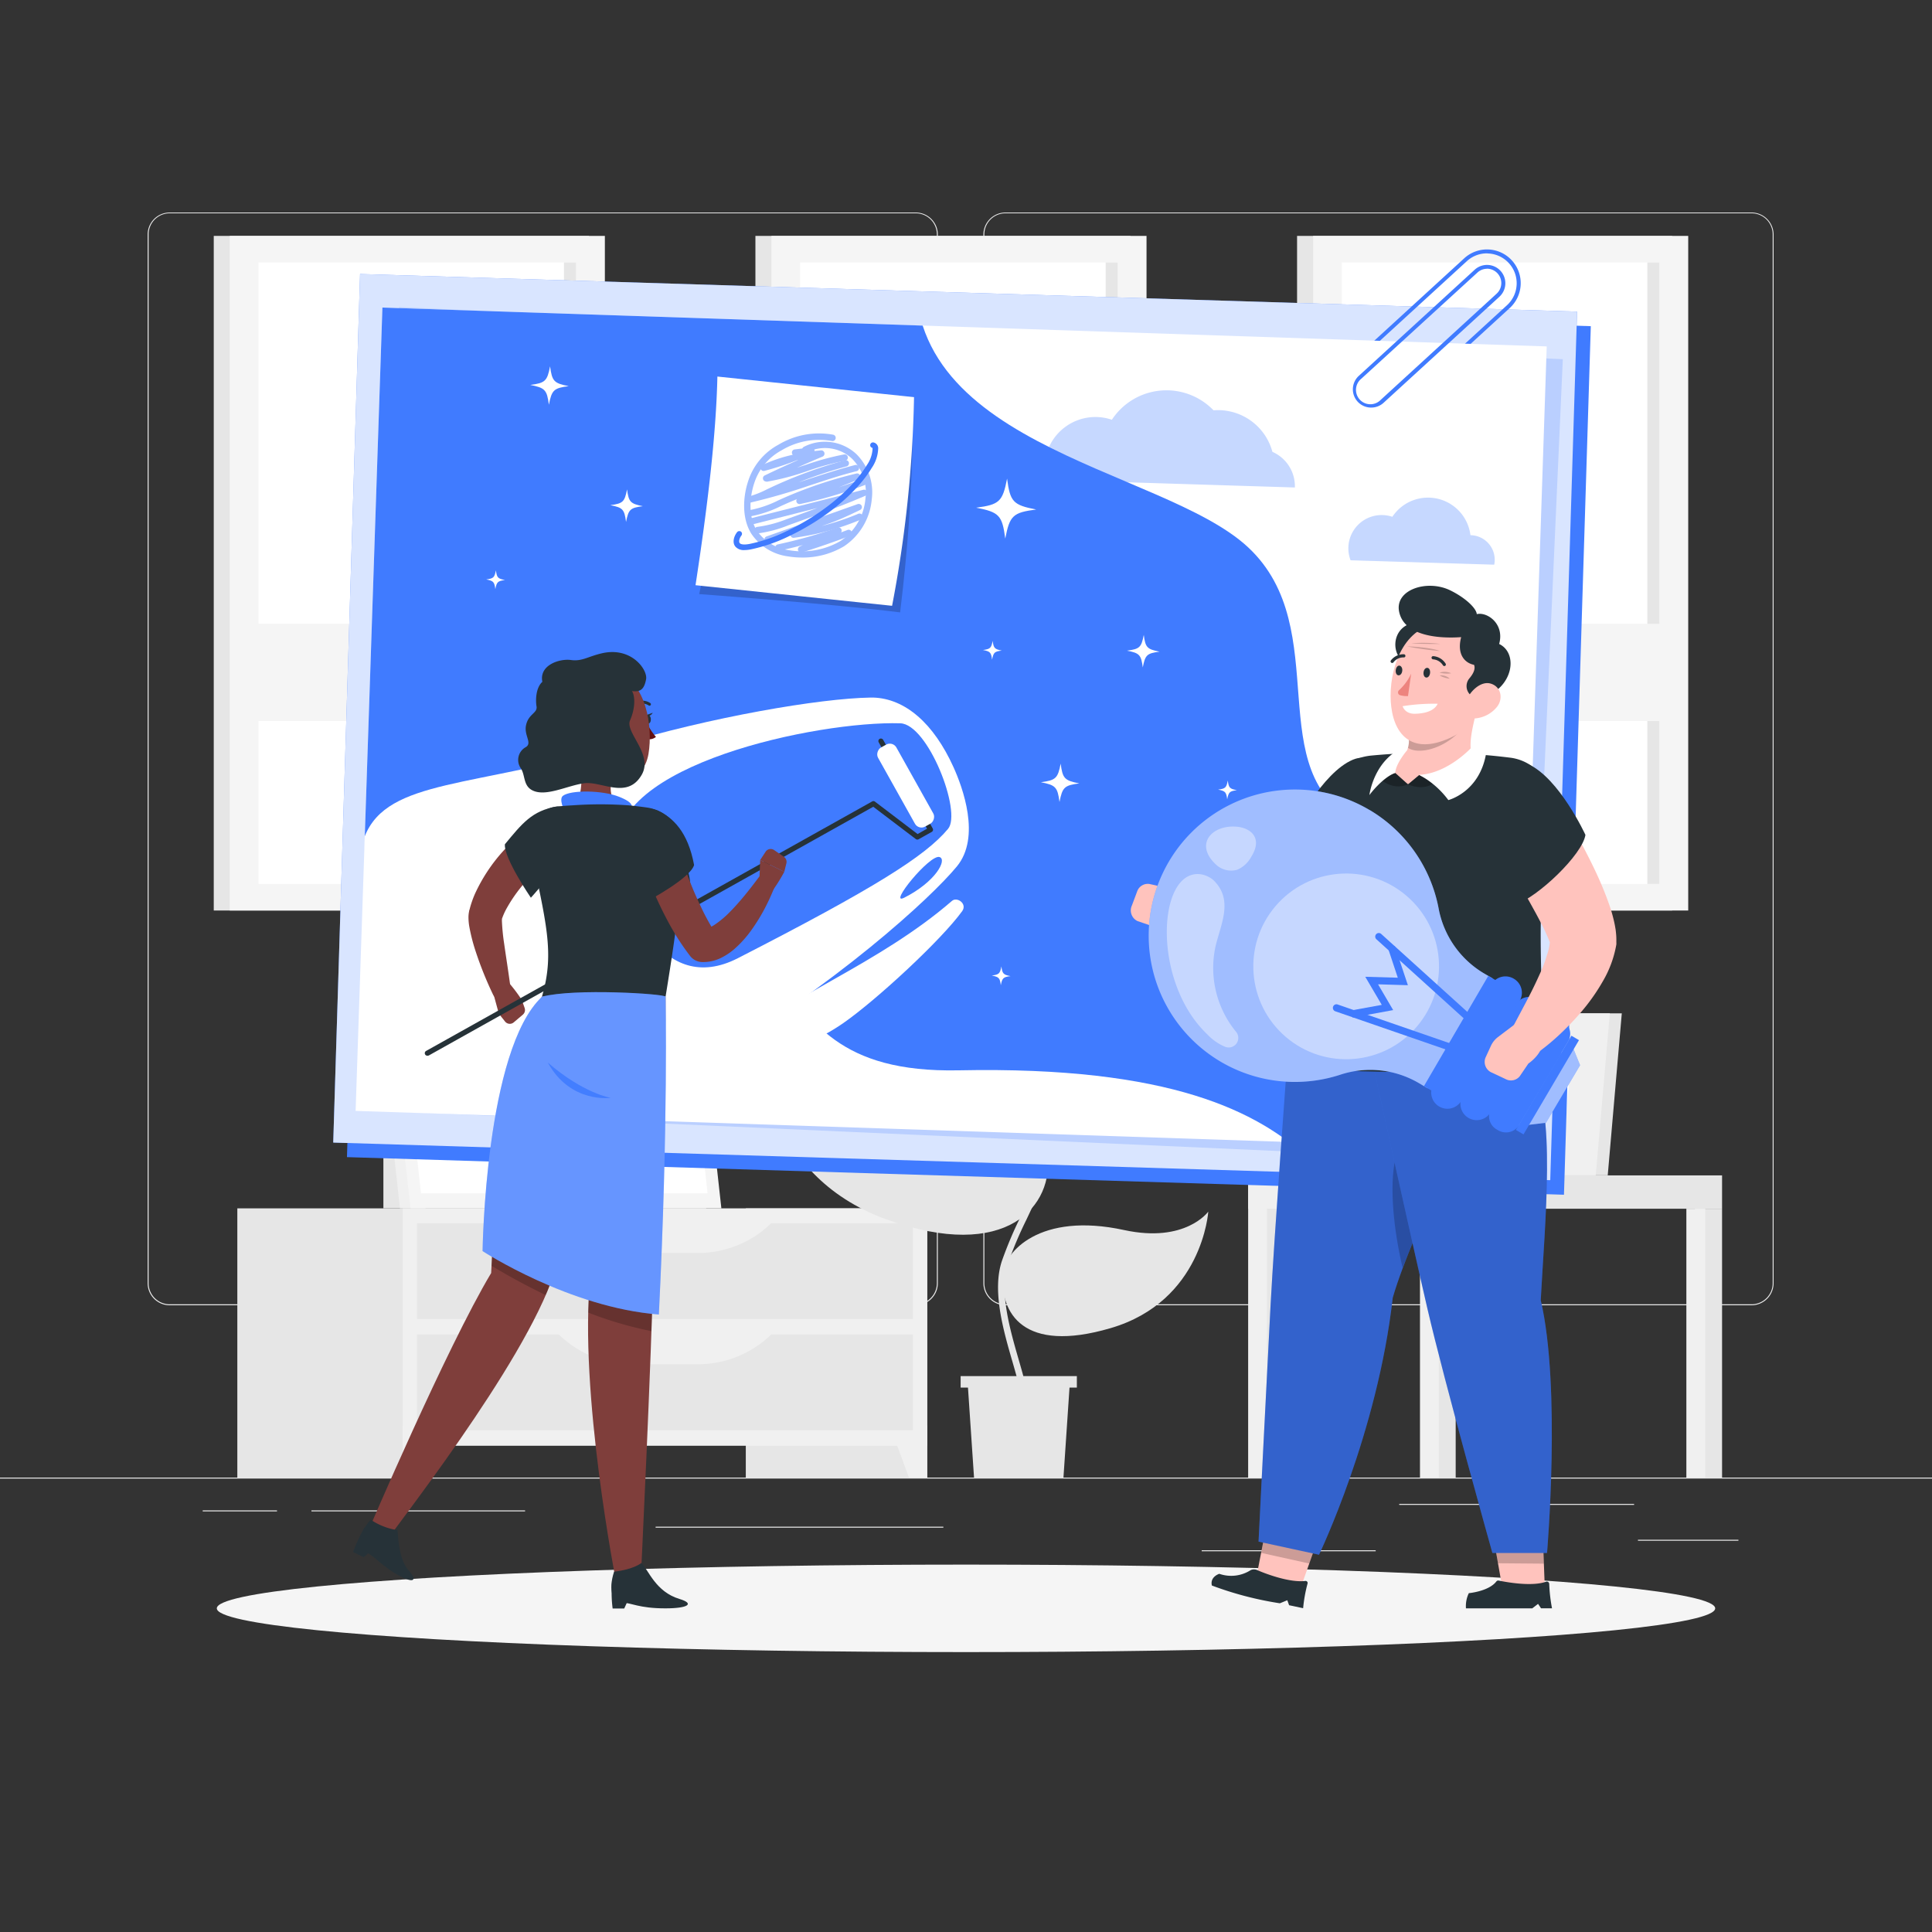 <svg xmlns="http://www.w3.org/2000/svg" xmlns:xlink="http://www.w3.org/1999/xlink" viewBox="0 0 500 500"><rect x="0" y="0" width="500" height="500" fill="#333333" stroke="none"/><defs><clipPath id="freepik--clip-path--inject-109"><rect x="95.41" y="84.58" width="301.49" height="208.01" transform="translate(6.43 -8.11) rotate(1.91)" style="fill:none"></rect></clipPath></defs><g id="freepik--background-complete--inject-109"><rect y="382.4" width="500" height="0.25" style="fill:#ebebeb"></rect><path d="M237,337.8H43.91a5.71,5.71,0,0,1-5.7-5.71V60.66A5.71,5.71,0,0,1,43.91,55H237a5.71,5.71,0,0,1,5.71,5.71V332.09A5.71,5.71,0,0,1,237,337.8ZM43.91,55.2a5.46,5.46,0,0,0-5.45,5.46V332.09a5.46,5.46,0,0,0,5.45,5.46H237a5.47,5.47,0,0,0,5.46-5.46V60.66A5.47,5.47,0,0,0,237,55.2Z" style="fill:#ebebeb"></path><path d="M453.31,337.8H260.21a5.72,5.72,0,0,1-5.71-5.71V60.66A5.72,5.72,0,0,1,260.21,55h193.1A5.71,5.71,0,0,1,459,60.66V332.09A5.71,5.71,0,0,1,453.31,337.8ZM260.21,55.2a5.47,5.47,0,0,0-5.46,5.46V332.09a5.47,5.47,0,0,0,5.46,5.46h193.1a5.47,5.47,0,0,0,5.46-5.46V60.66a5.47,5.47,0,0,0-5.46-5.46Z" style="fill:#ebebeb"></path><rect x="423.9" y="398.49" width="26" height="0.25" style="fill:#ebebeb"></rect><rect x="311" y="401.21" width="45.03" height="0.25" style="fill:#ebebeb"></rect><rect x="362.11" y="389.21" width="60.79" height="0.25" style="fill:#ebebeb"></rect><rect x="52.46" y="390.89" width="19.23" height="0.25" style="fill:#ebebeb"></rect><rect x="80.6" y="390.89" width="55.29" height="0.25" style="fill:#ebebeb"></rect><rect x="169.67" y="395.11" width="74.47" height="0.25" style="fill:#ebebeb"></rect><rect x="99.22" y="270.34" width="10.94" height="42.38" style="fill:#e6e6e6"></rect><polygon points="182.76 312.72 103.51 312.72 98.03 263.12 177.28 263.12 182.76 312.72" style="fill:#f0f0f0"></polygon><polygon points="186.69 312.72 106.24 312.72 100.76 263.12 181.21 263.12 186.69 312.72" style="fill:#f5f5f5"></polygon><polygon points="108.95 308.81 104.33 267.02 178.5 267.02 183.12 308.81 108.95 308.81" style="fill:#fff"></polygon><path d="M121.41,298.68l-.18-1.7c-1.16-10.48,5.38-19.83,13.89-19.83h0l.18,1.7c1.16,10.49-5.38,19.83-13.89,19.83Z" style="fill:#f5f5f5"></path><path d="M137.63,298.68l-.19-1.7c-1.16-10.48,5.39-19.83,13.89-19.83h0l.19,1.7c1.16,10.49-5.39,19.83-13.89,19.83Z" style="fill:#f5f5f5"></path><path d="M153.85,298.68l-.19-1.7c-1.16-10.48,5.39-19.83,13.89-19.83h0l.19,1.7c1.16,10.49-5.39,19.83-13.89,19.83Z" style="fill:#f5f5f5"></path><rect x="193.01" y="312.72" width="46.95" height="69.68" style="fill:#e6e6e6"></rect><polygon points="235.24 382.4 239.96 382.4 239.96 368.96 230.28 368.96 235.24 382.4" style="fill:#f0f0f0"></polygon><rect x="61.42" y="312.72" width="46.95" height="69.68" style="fill:#e6e6e6"></rect><rect x="104.25" y="312.72" width="135.71" height="61.44" style="fill:#f0f0f0"></rect><polygon points="108.97 382.4 104.25 382.4 104.25 368.96 113.92 368.96 108.97 382.4" style="fill:#f0f0f0"></polygon><rect x="107.91" y="316.56" width="128.38" height="24.79" style="fill:#e6e6e6"></rect><path d="M180.67,324.27H163.54a27.07,27.07,0,0,1-19.66-8.46h56.45A27.1,27.1,0,0,1,180.67,324.27Z" style="fill:#f0f0f0"></path><rect x="107.91" y="345.36" width="128.38" height="24.79" style="fill:#e6e6e6"></rect><path d="M180.67,353.06H163.54a27.07,27.07,0,0,1-19.66-8.46h56.45A27.1,27.1,0,0,1,180.67,353.06Z" style="fill:#f0f0f0"></path><polygon points="356.2 304.18 416.08 304.18 419.72 262.25 359.84 262.25 356.2 304.18" style="fill:#e6e6e6"></polygon><polygon points="353.1 304.18 412.98 304.18 416.62 262.25 356.74 262.25 353.1 304.18" style="fill:#f0f0f0"></polygon><polygon points="404.8 295.18 406.79 271.25 364.92 271.25 362.93 295.18 404.8 295.18" style="fill:#fff"></polygon><rect x="325.24" y="304.18" width="7.03" height="78.21" transform="translate(657.51 686.58) rotate(180)" style="fill:#e6e6e6"></rect><rect x="323.03" y="304.18" width="4.88" height="78.21" transform="translate(650.93 686.58) rotate(180)" style="fill:#f0f0f0"></rect><rect x="323.03" y="304.18" width="68.01" height="8.63" style="fill:#f0f0f0"></rect><rect x="388.63" y="312.81" width="7.03" height="69.58" transform="translate(784.28 695.21) rotate(180)" style="fill:#e6e6e6"></rect><rect x="386.41" y="312.81" width="4.88" height="69.58" transform="translate(777.7 695.21) rotate(180)" style="fill:#f0f0f0"></rect><rect x="438.64" y="312.81" width="7.03" height="69.58" transform="translate(884.31 695.21) rotate(180)" style="fill:#e6e6e6"></rect><rect x="436.42" y="312.81" width="4.88" height="69.58" transform="translate(877.73 695.21) rotate(180)" style="fill:#f0f0f0"></rect><rect x="369.71" y="312.81" width="7.03" height="69.58" transform="translate(746.44 695.21) rotate(180)" style="fill:#e6e6e6"></rect><rect x="367.49" y="312.81" width="4.88" height="69.58" transform="translate(739.86 695.21) rotate(180)" style="fill:#f0f0f0"></rect><rect x="391.03" y="304.18" width="54.63" height="8.63" transform="translate(836.7 617) rotate(180)" style="fill:#e6e6e6"></rect><polygon points="278.69 356.13 278.69 359.1 276.79 359.1 275.22 382.4 252.08 382.4 250.51 359.1 248.61 359.1 248.61 356.13 278.69 356.13" style="fill:#e6e6e6"></polygon><path d="M271.07,298.3c-1.9-13.88-20.63-17.84-44.4-18.35-22.61-.48-29.86-8.49-29.86-8.49s.07,32.41,32.66,44.14C260.42,326.74,273,312.2,271.07,298.3Z" style="fill:#e6e6e6"></path><path d="M259.52,329.77c.4-5.71,9.51-16.2,31.43-11.43,15.86,3.44,21.75-4.77,21.75-4.77s-1.47,23.19-25.31,30.16C264.75,350.36,258.82,339.81,259.52,329.77Z" style="fill:#e6e6e6"></path><path d="M264.52,364.88a.88.88,0,0,0,.65-.3c1.59-1.88.29-6.38-1.51-12.61-2.31-8-5.19-17.93-2.75-25.15a101.11,101.11,0,0,1,4.71-11.14c3.45-7.28,6.42-13.57,3.94-20.13a.85.85,0,1,0-1.58.6c2.22,5.89-.47,11.59-3.88,18.8a102.77,102.77,0,0,0-4.79,11.33c-2.61,7.72.35,18,2.72,26.16,1.4,4.85,2.85,9.86,1.85,11.05a.85.85,0,0,0,.64,1.39Z" style="fill:#e6e6e6"></path><rect x="335.68" y="61.05" width="97.08" height="174.59" style="fill:#e6e6e6"></rect><rect x="339.83" y="61.05" width="97.08" height="174.59" style="fill:#f5f5f5"></rect><rect x="307.94" y="107.24" width="160.84" height="82.2" transform="translate(536.71 -240.02) rotate(90)" style="fill:#fff"></rect><rect x="347.47" y="146.78" width="160.84" height="3.13" transform="translate(576.24 -279.55) rotate(90)" style="fill:#e6e6e6"></rect><rect x="342.9" y="161.43" width="90.92" height="25.18" style="fill:#f5f5f5"></rect><rect x="195.5" y="61.05" width="97.08" height="174.59" style="fill:#e6e6e6"></rect><rect x="199.64" y="61.05" width="97.08" height="174.59" style="fill:#f5f5f5"></rect><rect x="167.76" y="107.24" width="160.84" height="82.2" transform="translate(396.52 -99.84) rotate(90)" style="fill:#fff"></rect><rect x="207.29" y="146.78" width="160.84" height="3.13" transform="translate(436.05 -139.37) rotate(90)" style="fill:#e6e6e6"></rect><rect x="202.72" y="161.43" width="90.92" height="25.18" style="fill:#f5f5f5"></rect><rect x="55.32" y="61.05" width="97.08" height="174.59" style="fill:#e6e6e6"></rect><rect x="59.46" y="61.05" width="97.08" height="174.59" style="fill:#f5f5f5"></rect><rect x="27.58" y="107.24" width="160.84" height="82.2" transform="translate(256.34 40.34) rotate(90)" style="fill:#fff"></rect><rect x="67.11" y="146.78" width="160.84" height="3.13" transform="translate(295.87 0.81) rotate(90)" style="fill:#e6e6e6"></rect><rect x="62.54" y="161.43" width="90.92" height="25.18" style="fill:#f5f5f5"></rect></g><g id="freepik--Shadow--inject-109"><ellipse id="freepik--path--inject-109" cx="250" cy="416.24" rx="193.89" ry="11.32" style="fill:#f5f5f5"></ellipse></g><g id="freepik--Painting--inject-109"><rect x="93.19" y="79.5" width="315.11" height="224.89" transform="translate(6.05 -7.66) rotate(1.77)" style="fill:#407BFF"></rect><rect x="89.64" y="75.73" width="315.11" height="224.89" transform="translate(5.93 -7.55) rotate(1.77)" style="fill:#407BFF"></rect><rect x="89.64" y="75.73" width="315.11" height="224.89" transform="translate(5.93 -7.55) rotate(1.77)" style="fill:#fff;opacity:0.8"></rect><rect x="98.48" y="86.11" width="301.49" height="208.01" transform="translate(8.73 -10.93) rotate(2.56)" style="fill:#407BFF;opacity:0.2"></rect><path d="M354.84,109.48a8.73,8.73,0,0,1-5.9-15.15l30-27.48a8.72,8.72,0,1,1,11.79,12.86l-30,27.48A8.69,8.69,0,0,1,354.84,109.48Zm30-43.91a7.64,7.64,0,0,0-5.2,2l-30,27.48a7.75,7.75,0,0,0-.48,10.91h0a7.73,7.73,0,0,0,10.91.47L390,79a7.71,7.71,0,0,0-4.88-13.4Z" style="fill:#407BFF"></path><rect x="95.41" y="84.58" width="301.49" height="208.01" transform="translate(6.43 -8.11) rotate(1.91)" style="fill:#fff"></rect><path d="M380.67,138.51h-.12a11.06,11.06,0,0,0-20.21-4.76,8.32,8.32,0,0,0-2.51-.45,8.61,8.61,0,0,0-8.3,11.7l37.17,1.14a5.5,5.5,0,0,0,.13-1.08A6.36,6.36,0,0,0,380.67,138.51Z" style="fill:#407BFF;opacity:0.3"></path><path d="M329.3,116.94a14.57,14.57,0,0,0-15.24-10.75,16.91,16.91,0,0,0-26.31,2.44,13.17,13.17,0,0,0-17.42,12.07,12.8,12.8,0,0,0,.36,3.46l64.42,2A9.7,9.7,0,0,0,329.3,116.94Z" style="fill:#407BFF;opacity:0.3"></path><g style="clip-path:url(#freepik--clip-path--inject-109)"><path d="M409.24,277.3c-45.26-1.06-11.16-41.35-57.7-64.48-25.9-12.87-5.83-49.91-28.48-71.13s-94.79-26.16-85.27-78.79C247,11.86,70,29.37,45.63,97.31c-25,69.91,43.3,133.34,88.9,130.59C219.38,222.8,186,278.27,248.12,277c110.18-2.26,89.62,47.79,124.92,45.88,21.23,14.33,26,4.17,38.54-13.45S409.24,277.3,409.24,277.3Z" style="fill:#407BFF"></path><path d="M141.74,272.49c-25.7-.8-48.22-27.5-47.34-56.07,6-15,28.5-12.4,65.06-23.46,24.49-7.41,52.75-12.23,65.84-12.43H226c8.25.26,15.62,6.65,20.76,18,2.35,5.2,7.15,18.11.87,25.71-6.59,8-31,30.61-67.43,52.11-8.57,5.05-31-3.65-38.47-3.88Z" style="fill:#fff"></path><path d="M233,187.19c-21.32-.64-75.58,10.71-73.19,33,1.43,13.43,11.4,37.9,31.15,27.79,35-17.94,48.56-26.41,54.4-33.48C249,210.15,240.16,187.4,233,187.19Z" style="fill:#407BFF"></path><path d="M234,232.33c8.2-4.14,11.19-9.88,9.15-10.53C240.64,221,229.67,234.51,234,232.33Z" style="fill:#407BFF"></path><path d="M246.36,233.16c-19,16.46-43.9,25.38-48.48,32.66s7.51,7.89,20.3-1c8.55-5.93,25.43-21.54,30.82-29C250.41,233.88,247.66,232,246.36,233.16Z" style="fill:#fff"></path></g><path d="M354.84,105.48a4.72,4.72,0,0,1-3.19-8.2l30-27.48a4.73,4.73,0,1,1,6.39,7l-30,27.47A4.72,4.72,0,0,1,354.84,105.48Zm30-35.92a3.71,3.71,0,0,0-2.51,1L352.32,98a3.72,3.72,0,1,0,5,5.49l30-27.48a3.72,3.72,0,0,0-2.52-6.47Z" style="fill:#407BFF"></path><path d="M268.16,131.86c-6,.79-6.85,1.55-8,7.53-.79-6-1.55-6.85-7.53-8,6-.79,6.85-1.56,8-7.53C261.42,129.88,262.19,130.7,268.16,131.86Z" style="fill:#fff"></path><path d="M147.18,99.93c-3.86.51-4.38,1-5.13,4.82-.5-3.86-1-4.38-4.82-5.13,3.87-.5,4.39-1,5.13-4.82C142.87,98.67,143.36,99.19,147.18,99.93Z" style="fill:#fff"></path><path d="M279.32,202.74c-3.86.51-4.38,1-5.12,4.82-.51-3.86-1-4.38-4.82-5.12,3.86-.51,4.38-1,5.12-4.82C275,201.48,275.5,202,279.32,202.74Z" style="fill:#fff"></path><path d="M320.1,204.5c-1.88.25-2.14.49-2.5,2.36-.25-1.89-.49-2.14-2.36-2.51,1.89-.24,2.15-.48,2.51-2.35C318,203.89,318.23,204.14,320.1,204.5Z" style="fill:#fff"></path><path d="M261.52,252.62c-1.89.24-2.14.48-2.51,2.35-.24-1.89-.48-2.14-2.35-2.5,1.89-.25,2.14-.49,2.5-2.36C259.41,252,259.65,252.25,261.52,252.62Z" style="fill:#fff"></path><path d="M130.69,150.11c-1.88.25-2.14.49-2.5,2.36-.25-1.89-.49-2.15-2.36-2.51,1.89-.25,2.15-.49,2.51-2.36C128.59,149.49,128.82,149.75,130.69,150.11Z" style="fill:#fff"></path><path d="M259.26,168.37c-1.89.24-2.15.48-2.51,2.35-.25-1.88-.49-2.14-2.36-2.5,1.89-.25,2.15-.49,2.51-2.36C257.15,167.75,257.39,168,259.26,168.37Z" style="fill:#fff"></path><path d="M166.36,131c-3.27.42-3.71.84-4.34,4.08-.43-3.27-.84-3.72-4.08-4.34,3.27-.43,3.71-.85,4.34-4.09C162.71,129.9,163.12,130.35,166.36,131Z" style="fill:#fff"></path><path d="M300.09,168.65c-3.27.43-3.71.84-4.34,4.08-.43-3.27-.85-3.71-4.09-4.34,3.28-.43,3.72-.84,4.35-4.08C296.43,167.58,296.85,168,300.09,168.65Z" style="fill:#fff"></path><path d="M236,104.9s1.11,19.65-3.05,53.59c-17.08-2.17-52-4.74-52-4.74l2.85-13.59Z" style="opacity:0.2"></path><path d="M230.87,156.78,180,151.45c3.06-20,5.33-38.73,5.66-54l50.89,5.33A316.11,316.11,0,0,1,230.87,156.78Z" style="fill:#fff"></path><g style="opacity:0.5"><path d="M207.55,144.29a22.78,22.78,0,0,1-3.78-.32,13.54,13.54,0,0,1-9.34-5.87c-2.55-4.1-2.1-9.66-.83-13.51a16.37,16.37,0,0,1,7.84-9.49,20.41,20.41,0,0,1,14.18-2.6.83.83,0,0,1,.64,1,.82.82,0,0,1-1,.63,18.8,18.8,0,0,0-13,2.42,14.84,14.84,0,0,0-7.09,8.57c-1.15,3.5-1.58,8.52.66,12.13a12.07,12.07,0,0,0,8.23,5.12,19.82,19.82,0,0,0,13.53-2.4,14.66,14.66,0,0,0,6.38-10.9,12.34,12.34,0,0,0-3.43-10.32,10.23,10.23,0,0,0-11.72-1.66.82.82,0,0,1-1.12-.3.83.83,0,0,1,.3-1.13,11.92,11.92,0,0,1,13.67,1.9,13.94,13.94,0,0,1,3.94,11.67,16.33,16.33,0,0,1-7.15,12.13A20.78,20.78,0,0,1,207.55,144.29Z" style="fill:#407BFF"></path><path d="M207.34,143a.82.82,0,0,1-.37-1.56l.81-.4c-2,.56-4.1,1.06-6.17,1.47a.82.82,0,0,1-.31-1.62,130.57,130.57,0,0,0,15.46-4.35.82.82,0,0,1,1,.47.81.81,0,0,1-.08.77l1.67-.63a.82.82,0,0,1,.59,1.53c-4.06,1.56-8.23,3-12.37,4.28A.77.77,0,0,1,207.34,143Z" style="fill:#407BFF"></path><path d="M198.69,140.42a.82.82,0,0,1-.28-1.6L222,130.45a.84.84,0,0,1,1,.46.83.83,0,0,1-.4,1.06c-2.37,1.14-4.8,2.31-7.31,3.24-.88.33-1.76.62-2.65.92h0a67.27,67.27,0,0,0,9.43-3.14.82.82,0,1,1,.63,1.51,67.64,67.64,0,0,1-17.21,4.68.79.79,0,0,1-.88-.53.67.67,0,0,1-.06-.28l-5.65,2A.65.65,0,0,1,198.69,140.42Z" style="fill:#407BFF"></path><path d="M196.05,138a.82.82,0,0,1-.82-.74.83.83,0,0,1,.74-.9,31.69,31.69,0,0,0,7.62-2c2.62-.95,5.27-1.9,7.93-2.89l-16.86,4.27a.82.82,0,1,1-.4-1.59l29.15-7.39a.82.82,0,0,1,.53,1.55c-6.5,2.8-13.26,5.24-19.8,7.59a32.21,32.21,0,0,1-8,2.14Z" style="fill:#407BFF"></path><path d="M194.17,133.65a.82.82,0,0,1-.11-1.64,28.34,28.34,0,0,0,7.42-2.54l.93-.42a111,111,0,0,1,19.2-6.5.81.81,0,0,1,1,.55.82.82,0,0,1-.48,1l-5,2q3-1,6-2.07a.82.82,0,0,1,1.06.48.83.83,0,0,1-.48,1.06,112.12,112.12,0,0,1-16.58,4.86.83.83,0,0,1-1-.55.8.8,0,0,1,.09-.69c-1.07.43-2.13.88-3.17,1.35l-.92.41a29.49,29.49,0,0,1-7.87,2.67Z" style="fill:#407BFF"></path><path d="M194.28,130.06a.82.82,0,0,1-.8-.64.81.81,0,0,1,.59-1,25,25,0,0,0,4.41-1.78l.49-.23a117.23,117.23,0,0,1,19.72-7.29.81.81,0,0,1,1,.58.82.82,0,0,1-.57,1,114.38,114.38,0,0,0-12.46,4.14l2.44-.8c4-1.3,8.06-2.64,12.19-3.69a.82.82,0,1,1,.4,1.59c-4.07,1-8.14,2.38-12.08,3.67a157.45,157.45,0,0,1-15.16,4.4Z" style="fill:#407BFF"></path><path d="M198.28,124.62a.83.83,0,0,1-.79-.58.82.82,0,0,1,.43-1q4.28-2.06,8.66-4l-.37.08a72.9,72.9,0,0,1-8.36,2.74.83.83,0,0,1-1-.51.84.84,0,0,1,.42-1,38.76,38.76,0,0,1,7.9-2.66.82.82,0,0,1,.5-1.38l4.21-.52a.83.83,0,0,1,.89.59.84.84,0,0,1,0,.35l1.7-.18a.84.84,0,0,1,.88.62.83.83,0,0,1-.48,1c-2.2.92-4.4,1.88-6.59,2.86l2.26-.73a69,69,0,0,1,10-2.71.83.83,0,0,1,.27,1.63,66.8,66.8,0,0,0-9.72,2.64,65,65,0,0,1-10.7,2.82Z" style="fill:#407BFF"></path></g><path d="M192.67,142.36a2.9,2.9,0,0,1-2.24-.78c-1-1-.56-2.73.34-3.87a.74.74,0,0,1,1-.12.73.73,0,0,1,.11,1c-.49.62-.78,1.59-.41,2,.16.17.73.53,2.61.16a40.16,40.16,0,0,0,9.18-3.14c9.1-4.25,17.17-10.85,21.08-17.23a8.15,8.15,0,0,0,1.48-4.22.69.69,0,0,0-.05-.26.69.69,0,0,1-.55-.83.72.72,0,0,1,.87-.56,1.53,1.53,0,0,1,1.18,1.63,9.45,9.45,0,0,1-1.69,5c-4,6.61-12.37,13.42-21.71,17.78a41.73,41.73,0,0,1-9.51,3.25A8.66,8.66,0,0,1,192.67,142.36Z" style="fill:#407BFF"></path></g><g id="freepik--character-2--inject-109"><polygon points="328.05 393.29 341.77 396.34 336.53 411.16 325.06 408.62 328.05 393.29" style="fill:#ffc3bd"></polygon><polygon points="328.06 393.29 341.78 396.35 338.84 404.64 326.38 401.88 328.06 393.29" style="opacity:0.2"></polygon><path d="M360.44,335.84c5.77-19.8,20.15-40.46,12.21-59.32L333,276.4s-3.2,43.09-4.18,61.4c-1,19-3.11,61.17-3.11,61.17l15.65,3.39S356.51,370.87,360.44,335.84Z" style="fill:#407BFF"></path><path d="M360.44,335.84c5.77-19.8,20.15-40.46,12.21-59.32L333,276.4s-3.2,43.09-4.18,61.4c-1,19-3.11,61.17-3.11,61.17l15.65,3.39S356.51,370.87,360.44,335.84Z" style="opacity:0.2"></path><path d="M374.24,296.19C372.3,306.72,367,317.5,363,328.14,358.25,308,358.84,284.37,374.24,296.19Z" style="opacity:0.2"></path><path d="M315.55,407.3a9.35,9.35,0,0,0,8.12-.95,2,2,0,0,1,1.72,0c2.29,1,8.43,3.29,12.41,2.8a.53.53,0,0,1,.6.65,38.21,38.21,0,0,0-1.15,6.4l-3.63-.77-.47-1.29-1.92.79a88,88,0,0,1-17.6-4.6C313.1,408.05,315.55,407.3,315.55,407.3Z" style="fill:#263238"></path><polygon points="386.15 395.9 399.23 396.03 399.81 411.45 388.88 411.37 386.15 395.9" style="fill:#ffc3bd"></polygon><polygon points="386.16 395.91 399.24 396.03 399.56 404.67 387.68 404.57 386.16 395.91" style="opacity:0.2"></polygon><path d="M398.74,336.49c1.05-19.8,4.13-50.07-2.5-59.17l-40.74-.92s9.68,44,13.91,62.27c4.4,19,16.82,63.24,16.82,63.24l14.14,0S404.05,359.08,398.74,336.49Z" style="fill:#407BFF"></path><path d="M398.74,336.49c1.05-19.8,4.13-50.07-2.5-59.17l-40.74-.92s9.68,44,13.91,62.27c4.4,19,16.82,63.24,16.82,63.24l14.14,0S404.05,359.08,398.74,336.49Z" style="opacity:0.2"></path><path d="M356.85,217.75l-.46,1.35-.43,1.18c-.29.77-.6,1.52-.92,2.26-.62,1.5-1.34,3-2.08,4.39a60.56,60.56,0,0,1-5.23,8.4c-1,1.35-2.08,2.69-3.26,4a47.28,47.28,0,0,1-3.86,3.74,35.69,35.69,0,0,1-4.56,3.34,32.41,32.41,0,0,1-5.39,2.62l-.78.29a5.77,5.77,0,0,1-2.19.37,34.75,34.75,0,0,1-7.43-1,38.16,38.16,0,0,1-6.75-2.35,40.12,40.12,0,0,1-6-3.42c-.94-.64-1.84-1.34-2.72-2.06-.44-.37-.87-.75-1.3-1.14l-1.33-1.31a4.64,4.64,0,0,1,3.64-8l1.71.16c.27,0,.78.18,1.19.27l1.3.32c.86.22,1.74.4,2.6.58,1.74.35,3.44.64,5.11.82a40.77,40.77,0,0,0,4.85.27,31.41,31.41,0,0,0,4.45-.37l-3,.65a18.8,18.8,0,0,0,4.24-3.44,38.54,38.54,0,0,0,4-5.22,69.59,69.59,0,0,0,3.55-6.27c.55-1.1,1.06-2.23,1.58-3.34l.73-1.68.62-1.48L339,211a9.53,9.53,0,0,1,17.81,6.74Z" style="fill:#ffc3bd"></path><path d="M308.54,239.6l1.9-5.18C310.38,228.64,303,230,303,230l-5.54-1.23a2.92,2.92,0,0,0-3.19,2l-1.35,3.6a3.05,3.05,0,0,0,1.46,4l4.89,1.67a6.17,6.17,0,0,0,2.92.35Z" style="fill:#ffc3bd"></path><path d="M350.17,196.59c-8.17,3.41-15.36,18.22-15.36,18.22.38,3.58,8.6,13.56,15.87,16.13,0,0,5.65-2.35,9.21-10.08C364.48,210.87,358.83,193,350.17,196.59Z" style="fill:#263238"></path><path d="M354.77,195.55a164.57,164.57,0,0,1,36.34.57,12.26,12.26,0,0,1,10.21,14.61c-5.65,28.46.28,60.38-3.38,66.74,0,0-42,.55-65.51-1.07-6.44-30.89,6.22-49.8,12.58-73.92C346.1,198.36,350.53,196,354.77,195.55Z" style="fill:#263238"></path><polygon points="408.92 275.68 400.1 290.57 392.25 291.51 405.95 268.34 408.92 275.68" style="fill:#407BFF"></polygon><polygon points="408.92 275.68 400.1 290.57 392.25 291.51 405.95 268.34 408.92 275.68" style="fill:#fff;opacity:0.5"></polygon><path d="M354.5,209.65a37.82,37.82,0,0,1,17.78,25.27,24.83,24.83,0,0,0,11.54,16.85l2.48,1.46-16.82,28.42L367,280.19a24.83,24.83,0,0,0-20.3-2,37.84,37.84,0,1,1,7.79-68.53Z" style="fill:#407BFF"></path><path d="M354.5,209.65a37.82,37.82,0,0,1,17.78,25.27,24.83,24.83,0,0,0,11.54,16.85l2.48,1.46-16.82,28.42L367,280.19a24.83,24.83,0,0,0-20.3-2,37.84,37.84,0,1,1,7.79-68.53Z" style="fill:#fff;opacity:0.5"></path><circle cx="348.38" cy="250.09" r="24.03" transform="translate(-68.02 352.66) rotate(-49.51)" style="fill:#fff;opacity:0.4"></circle><path d="M375.31,272l-29.74-10.28a.93.93,0,0,1-.57-1.18h0a.92.92,0,0,1,1.18-.58l29.74,10.28Z" style="fill:#407BFF"></path><path d="M380.79,262.82l-1.25,1.38-23.32-21.11a.93.93,0,0,1-.07-1.32h0a.92.92,0,0,1,1.31-.06Z" style="fill:#407BFF"></path><polygon points="364.36 254.97 356.64 254.74 360.55 261.41 350.03 263.34 349.69 261.5 357.6 260.06 353.33 252.79 361.75 253.03 359.22 245.41 360.98 244.82 364.36 254.97" style="fill:#407BFF"></polygon><path d="M391.8,253.31a4.19,4.19,0,0,1,1.48,5.74l-2.17,3.68a3.55,3.55,0,0,1-.38.88l-12.51,21.23a4.19,4.19,0,0,1-7.27-4.18l0-.08,2.17-3.67a3.5,3.5,0,0,1,.34-.8l0-.09,12.52-21.23A4.18,4.18,0,0,1,391.8,253.31Z" style="fill:#407BFF"></path><path d="M398,258.68a4,4,0,0,1,1.62,5.48l-2,3.41a2.94,2.94,0,0,1-.35.82l-11.67,19.73a4.21,4.21,0,0,1-7.27-4.17l0-.08,2-3.41a4.09,4.09,0,0,1,.31-.75l0-.08,11.67-19.72A4.07,4.07,0,0,1,398,258.68Z" style="fill:#407BFF"></path><path d="M404.2,264.05a3.9,3.9,0,0,1,1.77,5.21l-1.88,3.16a2.77,2.77,0,0,1-.31.76L393,291.4a4,4,0,0,1-5.47,1,3.93,3.93,0,0,1-1.81-5.15l0-.07,1.88-3.15a2.57,2.57,0,0,1,.28-.69l0-.07L398.73,265A4,4,0,0,1,404.2,264.05Z" style="fill:#407BFF"></path><polygon points="394.28 293.58 392.31 292.43 406.68 268.04 408.64 269.19 394.28 293.58" style="fill:#407BFF"></polygon><rect x="361.3" y="266.26" width="33.04" height="2.28" transform="translate(-43.57 458.92) rotate(-59.73)" style="fill:#407BFF"></rect><g style="opacity:0.4"><path d="M312.41,267.65a13.48,13.48,0,0,0,4.82,3.33l.06,0a2.47,2.47,0,0,0,2.56-4A26.07,26.07,0,0,1,314.56,245c1.36-5.84,4.75-12.1-.51-17.2a6.6,6.6,0,0,0-3.51-1.57l-.08,0C299.57,225.28,298.06,254,312.41,267.65Z" style="fill:#fff"></path></g><path d="M314.51,223.57a5.74,5.74,0,0,0,5.68,1.52,7.4,7.4,0,0,0,3.57-3.25c.91-1.44,1.64-3.19,1.12-4.81-.63-2-2.87-2.94-4.92-3.09C313.61,213.47,309.18,218.42,314.51,223.57Z" style="fill:#fff;opacity:0.4"></path><path d="M403.73,209c1.63,2.46,3,4.84,4.43,7.33s2.73,5,4,7.6,2.46,5.26,3.56,8.15c.54,1.46,1.1,2.94,1.56,4.64.23.86.46,1.75.66,2.81l.14.8c.05.28.09.63.12.94a16.81,16.81,0,0,1,.11,2.26v.34a4.9,4.9,0,0,1,0,.54,28.3,28.3,0,0,1-3.46,9.48,50.75,50.75,0,0,1-4.8,7,69,69,0,0,1-5.41,5.87,60.69,60.69,0,0,1-6,5.16,4.82,4.82,0,0,1-7.13-6.12l.12-.22,3.31-6.24c1.09-2.08,2.13-4.14,3.06-6.19.46-1,.92-2,1.32-3s.73-2,1-2.9a13.75,13.75,0,0,0,.84-4.56l0,.88c-.06.11,0,.33-.07.22a.38.38,0,0,1-.05-.08l-.08-.2c-.1-.27-.28-.69-.47-1.13-.41-.9-.88-2-1.41-3s-1.13-2.16-1.74-3.27-1.22-2.23-1.86-3.36l-3.93-6.8c-1.32-2.26-2.7-4.61-3.94-6.81l-.06-.11a9.54,9.54,0,0,1,16.27-10Z" style="fill:#ffc3bd"></path><path d="M395.49,197.76c8.07,3.63,14.82,18.31,14.82,18.31-.79,5.1-12.23,16.05-18.21,18.1,0,0-5-4.38-7.32-14.62C382.12,207.78,391.11,198.71,395.49,197.76Z" style="fill:#263238"></path><path d="M360.49,197.64a7.77,7.77,0,0,1,3.67-3.47,7.1,7.1,0,0,0,.12-4.78l17.91-5.7c-1.45,5.92-2.58,10.6-.38,13.47-3.52,2.15-10,6-17,5.81S359.34,200.13,360.49,197.64Z" style="fill:#ffc3bd"></path><path d="M364.42,190l13.44-.79c-4.2,4.49-10.57,6.18-13.47,4.35A7.12,7.12,0,0,0,364.42,190Z" style="opacity:0.2"></path><path d="M364.39,203l2.9-2.42,3.91,2S368.71,204.83,364.39,203Z" style="fill:#263238"></path><path d="M364.39,203l2.9-2.42,3.91,2S368.71,204.83,364.39,203Z" style="opacity:0.3"></path><path d="M364,161.82c-4.9,2.65-3.24,10.93,2.48,10S368.89,159.16,364,161.82Z" style="fill:#263238"></path><path d="M385.15,174c-1.52,7.85-2.73,13.16-8.09,16.07-10.63,5.78-16,1-17-7.12-.93-7.27,1.72-18.89,10.44-21.24S386.67,166.17,385.15,174Z" style="fill:#ffc3bd"></path><path d="M383.7,180.56a6.6,6.6,0,0,1-.85.11,3.11,3.11,0,0,1-2.58-5.1c.93-1.1,1.66-2.4,1.21-3.51-2.42-.48-4.5-2.74-3.33-7.17-5.39.39-14.8-.12-16.07-6.64-1.1-5.64,7.19-8.33,13.11-5.53,4,1.92,6.88,4.67,7,6.22,2.68-.66,7.24,2.49,5.79,7.72C393,169.06,391.65,178,383.7,180.56Z" style="fill:#263238"></path><path d="M372.57,174.08a4,4,0,0,1,3,.17A7.76,7.76,0,0,1,372.57,174.08Z" style="opacity:0.2"></path><path d="M372.58,174.8a3.27,3.27,0,0,1,2.61.84A6.45,6.45,0,0,1,372.58,174.8Z" style="opacity:0.2"></path><path d="M365.21,166.49a36.3,36.3,0,0,1,7.57.16C368.56,166.71,365.21,166.49,365.21,166.49Z" style="opacity:0.2"></path><path d="M364.11,167.27s5.79.17,8.54,1.2A69.76,69.76,0,0,1,364.11,167.27Z" style="opacity:0.2"></path><path d="M387.45,182.9a8.13,8.13,0,0,1-5.44,3c-2.85.3-3.48-2-2.54-4.55.85-2.28,3.7-5.25,6.37-4.42S389.06,180.81,387.45,182.9Z" style="fill:#ffc3bd"></path><path d="M370.1,174.19c-.08.7-.51,1.22-1,1.16s-.76-.65-.69-1.35.5-1.21,1-1.16S370.17,173.5,370.1,174.19Z" style="fill:#263238"></path><path d="M362.9,173.61c-.07.7-.5,1.22-1,1.16s-.76-.65-.68-1.35.5-1.21.95-1.16S363,172.92,362.9,173.61Z" style="fill:#263238"></path><path d="M365.21,174.33l-.82,5.81a6.46,6.46,0,0,1-2.05-.22.76.76,0,0,1-.23-1.33A13.53,13.53,0,0,0,365.21,174.33Z" style="fill:#ed847e"></path><path d="M373.81,172.37a.36.36,0,0,0,.2-.06.41.41,0,0,0,.11-.57,4.13,4.13,0,0,0-3.23-1.93.41.41,0,0,0-.41.41.44.44,0,0,0,.42.42h0a3.27,3.27,0,0,1,2.54,1.55A.4.4,0,0,0,373.81,172.37Z" style="fill:#263238"></path><path d="M360.26,171.57a.38.38,0,0,0,.36-.15,3.22,3.22,0,0,1,2.66-1.28.4.4,0,0,0,.44-.37.42.42,0,0,0-.37-.45,4.07,4.07,0,0,0-3.38,1.59.42.42,0,0,0,.07.58A.37.37,0,0,0,360.26,171.57Z" style="fill:#263238"></path><path d="M380.94,193.33s-6.13,6.84-13.65,7.2a22.76,22.76,0,0,1,7.54,6.53s8-2,9.75-11.94A6.79,6.79,0,0,0,380.94,193.33Z" style="fill:#fff"></path><path d="M364.39,203l-3.3-2.95-4.19,1.25S360.07,204.83,364.39,203Z" style="fill:#263238"></path><path d="M364.39,203l-3.3-2.95-4.19,1.25S360.07,204.83,364.39,203Z" style="opacity:0.3"></path><path d="M364.16,194.17s-2.93,3.39-3.07,5.83c-3.47,1.35-6.69,5.76-6.69,5.76s.84-7,6.36-10.95A5.94,5.94,0,0,1,364.16,194.17Z" style="fill:#fff"></path><path d="M401.66,416.23h-2.84l-.77-1.15-1.5,1.16H379.39a7.73,7.73,0,0,1,.74-3.93s5.13-.46,7.1-3a.63.63,0,0,1,.63-.26c1.71.36,8.5,1.64,12.24.3a.62.62,0,0,1,.84.56A40.85,40.85,0,0,0,401.66,416.23Z" style="fill:#263238"></path><path d="M363,182.76a51.3,51.3,0,0,1,9.07-.63c-.66,1.42-2.38,2.49-5.81,2.59C363.53,184.81,363,182.76,363,182.76Z" style="fill:#fff"></path><path d="M392.83,264.48l5,2.38c4,4.19-2.29,8.39-2.29,8.39l-2.2,3.24a2.92,2.92,0,0,1-3.7.77l-3.48-1.64a3,3,0,0,1-1.73-3.87l1.43-3.11a6,6,0,0,1,1.85-2.28Z" style="fill:#ffc3bd"></path></g><g id="freepik--character-1--inject-109"><path d="M149.64,193c.91,4.67,1.83,13.22-1.44,16.34a34.63,34.63,0,0,1,16,8.85c3.28-6.09-1.51-8.85-1.51-8.85-5.21-1.24-5.07-5.11-4.16-8.73Z" style="fill:#7f3e3b"></path><path d="M163.58,213.94c-1.1-4.73,2.26-5.47-3.29-7.71-4.35-1.76-12.63-1.82-14.61-.27-1.1.86.34,3.76.34,3.76Z" style="fill:#407BFF"></path><path d="M145.6,219.14c-.62.48-1.39,1.14-2.09,1.72s-1.43,1.24-2.12,1.87c-1.38,1.29-2.74,2.59-4,4a39.07,39.07,0,0,0-6.38,8.55,16.69,16.69,0,0,0-1,2.22l-.1.27,0,.14s-.05.14,0,0,0-.09,0-.14v-.06h0s0,0,0,0a8,8,0,0,0,0,.95,54,54,0,0,0,.56,5.53c.55,3.87,1.19,7.86,1.71,11.84v0a2.42,2.42,0,0,1-4.59,1.35A92.87,92.87,0,0,1,123,245.91a46.31,46.31,0,0,1-1.59-6.37,14.78,14.78,0,0,1-.17-2.07,7.63,7.63,0,0,1,.17-1.66c0-.21.06-.23.08-.32l.06-.22.12-.45a26.42,26.42,0,0,1,1.21-3.41,43.38,43.38,0,0,1,7.41-11.23c1.46-1.62,3-3.17,4.55-4.62.79-.73,1.6-1.44,2.42-2.13s1.63-1.33,2.63-2.06a4.83,4.83,0,0,1,5.85,7.68Z" style="fill:#7f3e3b"></path><path d="M127.18,255.29l1.93,7.09,5.92-3.62a43.12,43.12,0,0,0-4.41-5.63Z" style="fill:#7f3e3b"></path><path d="M132.94,264.6l2.36-2a1.58,1.58,0,0,0,.48-1.72l-.75-2.14-5.92,3.62,1.59,2A1.57,1.57,0,0,0,132.94,264.6Z" style="fill:#7f3e3b"></path><path d="M110.59,273.22a.66.66,0,0,1-.33-1.23l115.42-64.56a.65.65,0,0,1,.72,0l11.07,8.42,2.45-1.38-12.51-22.36a.66.66,0,0,1,.25-.9.67.67,0,0,1,.9.26l12.83,22.94a.7.7,0,0,1,.06.49.67.67,0,0,1-.32.4l-3.4,1.9a.65.65,0,0,1-.72-.05L226,208.79l-115,64.35A.79.79,0,0,1,110.59,273.22Z" style="fill:#263238"></path><rect x="222.68" y="200.59" width="23.44" height="5.44" rx="1.94" transform="translate(297.4 -100.51) rotate(60.78)" style="fill:#fff"></rect><path d="M144.19,208.73c-6.5,1-9.16,4.51-13.53,9.77-.28,3.59,6.73,13.83,6.73,13.83S158.52,209.33,144.19,208.73Z" style="fill:#263238"></path><path d="M176.86,220.32c-.13,3.14,4.83,10.4-1.29,14.61-.72,6.35-1.63,12.6-3.32,23h-32c3.41-11.5,1-19.26-3.2-39.52a8.08,8.08,0,0,1,7.1-9.69c1.28-.12,2.63-.23,4-.3a101.73,101.73,0,0,1,14.51,0c1.57.15,3.19.34,4.73.56A11,11,0,0,1,176.86,220.32Z" style="fill:#263238"></path><path d="M196.46,229.35l.28-6.78,6.23,3.06a42.6,42.6,0,0,1-3.88,6Z" style="fill:#7f3e3b"></path><path d="M200.35,220l2.54,1.75a1.6,1.6,0,0,1,.63,1.67l-.55,2.2-6.23-3.06,1.4-2.14A1.57,1.57,0,0,1,200.35,220Z" style="fill:#7f3e3b"></path><path d="M174.21,216.06c.7,2.16,1.47,4.53,2.31,6.77s1.69,4.52,2.6,6.74,1.91,4.37,2.94,6.49a67,67,0,0,0,3.42,6l-3.25-1.79a1.7,1.7,0,0,0,1-.1,7.18,7.18,0,0,0,1.78-.89,24.82,24.82,0,0,0,3.94-3.33c1.29-1.3,2.55-2.74,3.77-4.22s2.43-3.06,3.56-4.57l.06-.08a2.41,2.41,0,0,1,4.18,2.3,55.65,55.65,0,0,1-2.62,5.76,48.23,48.23,0,0,1-3.37,5.47,28.42,28.42,0,0,1-4.62,5.12,16.42,16.42,0,0,1-3.36,2.2,10.55,10.55,0,0,1-4.87,1.05,4.11,4.11,0,0,1-3.11-1.61l-.14-.19a62.75,62.75,0,0,1-4.48-6.76c-1.31-2.3-2.51-4.65-3.6-7s-2.07-4.78-3-7.21-1.73-4.84-2.45-7.48a4.83,4.83,0,0,1,9.25-2.77Z" style="fill:#7f3e3b"></path><path d="M170.14,209.73c4,1.85,7.89,5.5,9.49,14.14-1,3.44-11.82,9.18-11.82,9.18S156.58,205.06,170.14,209.73Z" style="fill:#263238"></path><path d="M166.94,186.18c0,.63.41,1.12.83,1.1s.71-.57.67-1.2-.41-1.12-.82-1.1S166.9,185.54,166.94,186.18Z" style="fill:#263238"></path><path d="M167.44,185l1.49-.54S168.23,185.73,167.44,185Z" style="fill:#263238"></path><path d="M167.25,186.81a17.11,17.11,0,0,0,2.51,3.9,2.71,2.71,0,0,1-2.23.57Z" style="fill:#630f0f"></path><path d="M168.18,182.63a.38.38,0,0,0,.11-.68,3.73,3.73,0,0,0-3.39-.36.37.37,0,0,0,.31.68,3,3,0,0,1,2.68.31A.37.37,0,0,0,168.18,182.63Z" style="fill:#263238"></path><path d="M145.88,185.46c1,7.74,1.22,11,5.33,14.79,6.18,5.63,15.3,2.74,16.62-5.14,1.19-7.09-.6-18.57-8.27-21.19S144.91,177.71,145.88,185.46Z" style="fill:#7f3e3b"></path><path d="M140.36,176.45c-1.75,1.59-1.76,4.89-1.51,6.34.31,1.8-2.09,1.91-2.72,4.93-.56,2.67,1.8,4.69-.19,5.71a3.77,3.77,0,0,0-1.21,5.32c1.23,1.73.63,4.37,2.83,5.67,3.46,2,9.08-1.08,13.58-1.71s11.18,4.29,14.92-2.17c3.09-5.33-4.37-11-3-14.12s1.34-6.23.5-7.57c2.17.29,3.16-.44,3.65-3.07.44-2.44-3.81-8.5-11.48-6.7-3.67.86-5.08,2.13-8,1.73S139.48,172.12,140.36,176.45Z" style="fill:#263238"></path><path d="M172.25,257.94s.06,41.86-3.12,68.45c-.5,25-3.34,83.24-3.34,83.24h-6.3s-9.78-49.67-6.7-79.23c-12.82-42.22-4.39-72.46-4.39-72.46Z" style="fill:#7f3e3b"></path><path d="M166,404.48c1.83,1.87,3.69,7.47,9.82,9.32,4,1.2,2.39,2.44-3.62,2.44-6.93,0-8.85-1.48-11.19-1.48s-3.7-3.06-2.09-8C164.19,406.12,166,404.48,166,404.48Z" style="fill:#263238"></path><path d="M158.44,409a32.37,32.37,0,0,0,.11,7.28h3l2.2-4.82Z" style="fill:#263238"></path><path d="M163.9,257.94s-13.07,48.83-20.48,71.55c-7.79,23.87-42.56,67.47-43.24,69.15l-5.07-2s20.33-47.65,32-67.18c2.66-58.41,13.17-71.53,13.17-71.53Z" style="fill:#7f3e3b"></path><path d="M102.88,396c.23,2.7.42,7.67,3,10.59s.58,3.26-4.18.24c-3.21-2.05-5.07-4.22-7-5.18s-2.3-4.54,1.26-8.34A16.89,16.89,0,0,0,102.88,396Z" style="fill:#263238"></path><path d="M94.37,395.28a41.19,41.19,0,0,0-3,6.38L94.14,403,98,399.56Z" style="fill:#263238"></path><g style="opacity:0.2"><path d="M168.89,335.55c-.08,2.82-.17,5.82-.29,8.95a97.66,97.66,0,0,1-16.37-4.81c.05-2.69.19-5.3.41-7.77A83.63,83.63,0,0,0,168.89,335.55Z"></path><path d="M127.65,319.93q-.24,3.68-.44,7.64c3.25,2,8.11,4.73,14,7.59.86-2,1.6-3.88,2.18-5.67.19-.58.38-1.17.57-1.78A158.43,158.43,0,0,1,127.65,319.93Z"></path></g><path d="M172.25,257.94s.72,32.84-1.74,82.25c-23.14-1.76-45.62-16.41-45.62-16.41s.67-52.14,15.4-65.84C148.62,255.72,172.09,257.19,172.25,257.94Z" style="fill:#407BFF"></path><path d="M172.25,257.94s.72,32.84-1.74,82.25c-23.14-1.76-45.62-16.41-45.62-16.41s.67-52.14,15.4-65.84C148.62,255.72,172.09,257.19,172.25,257.94Z" style="fill:#fff;opacity:0.2"></path><path d="M141.78,275c9.22,8,16.27,9.12,16.27,9.12S147.62,285.65,141.78,275Z" style="fill:#407BFF;opacity:0.9"></path></g></svg>